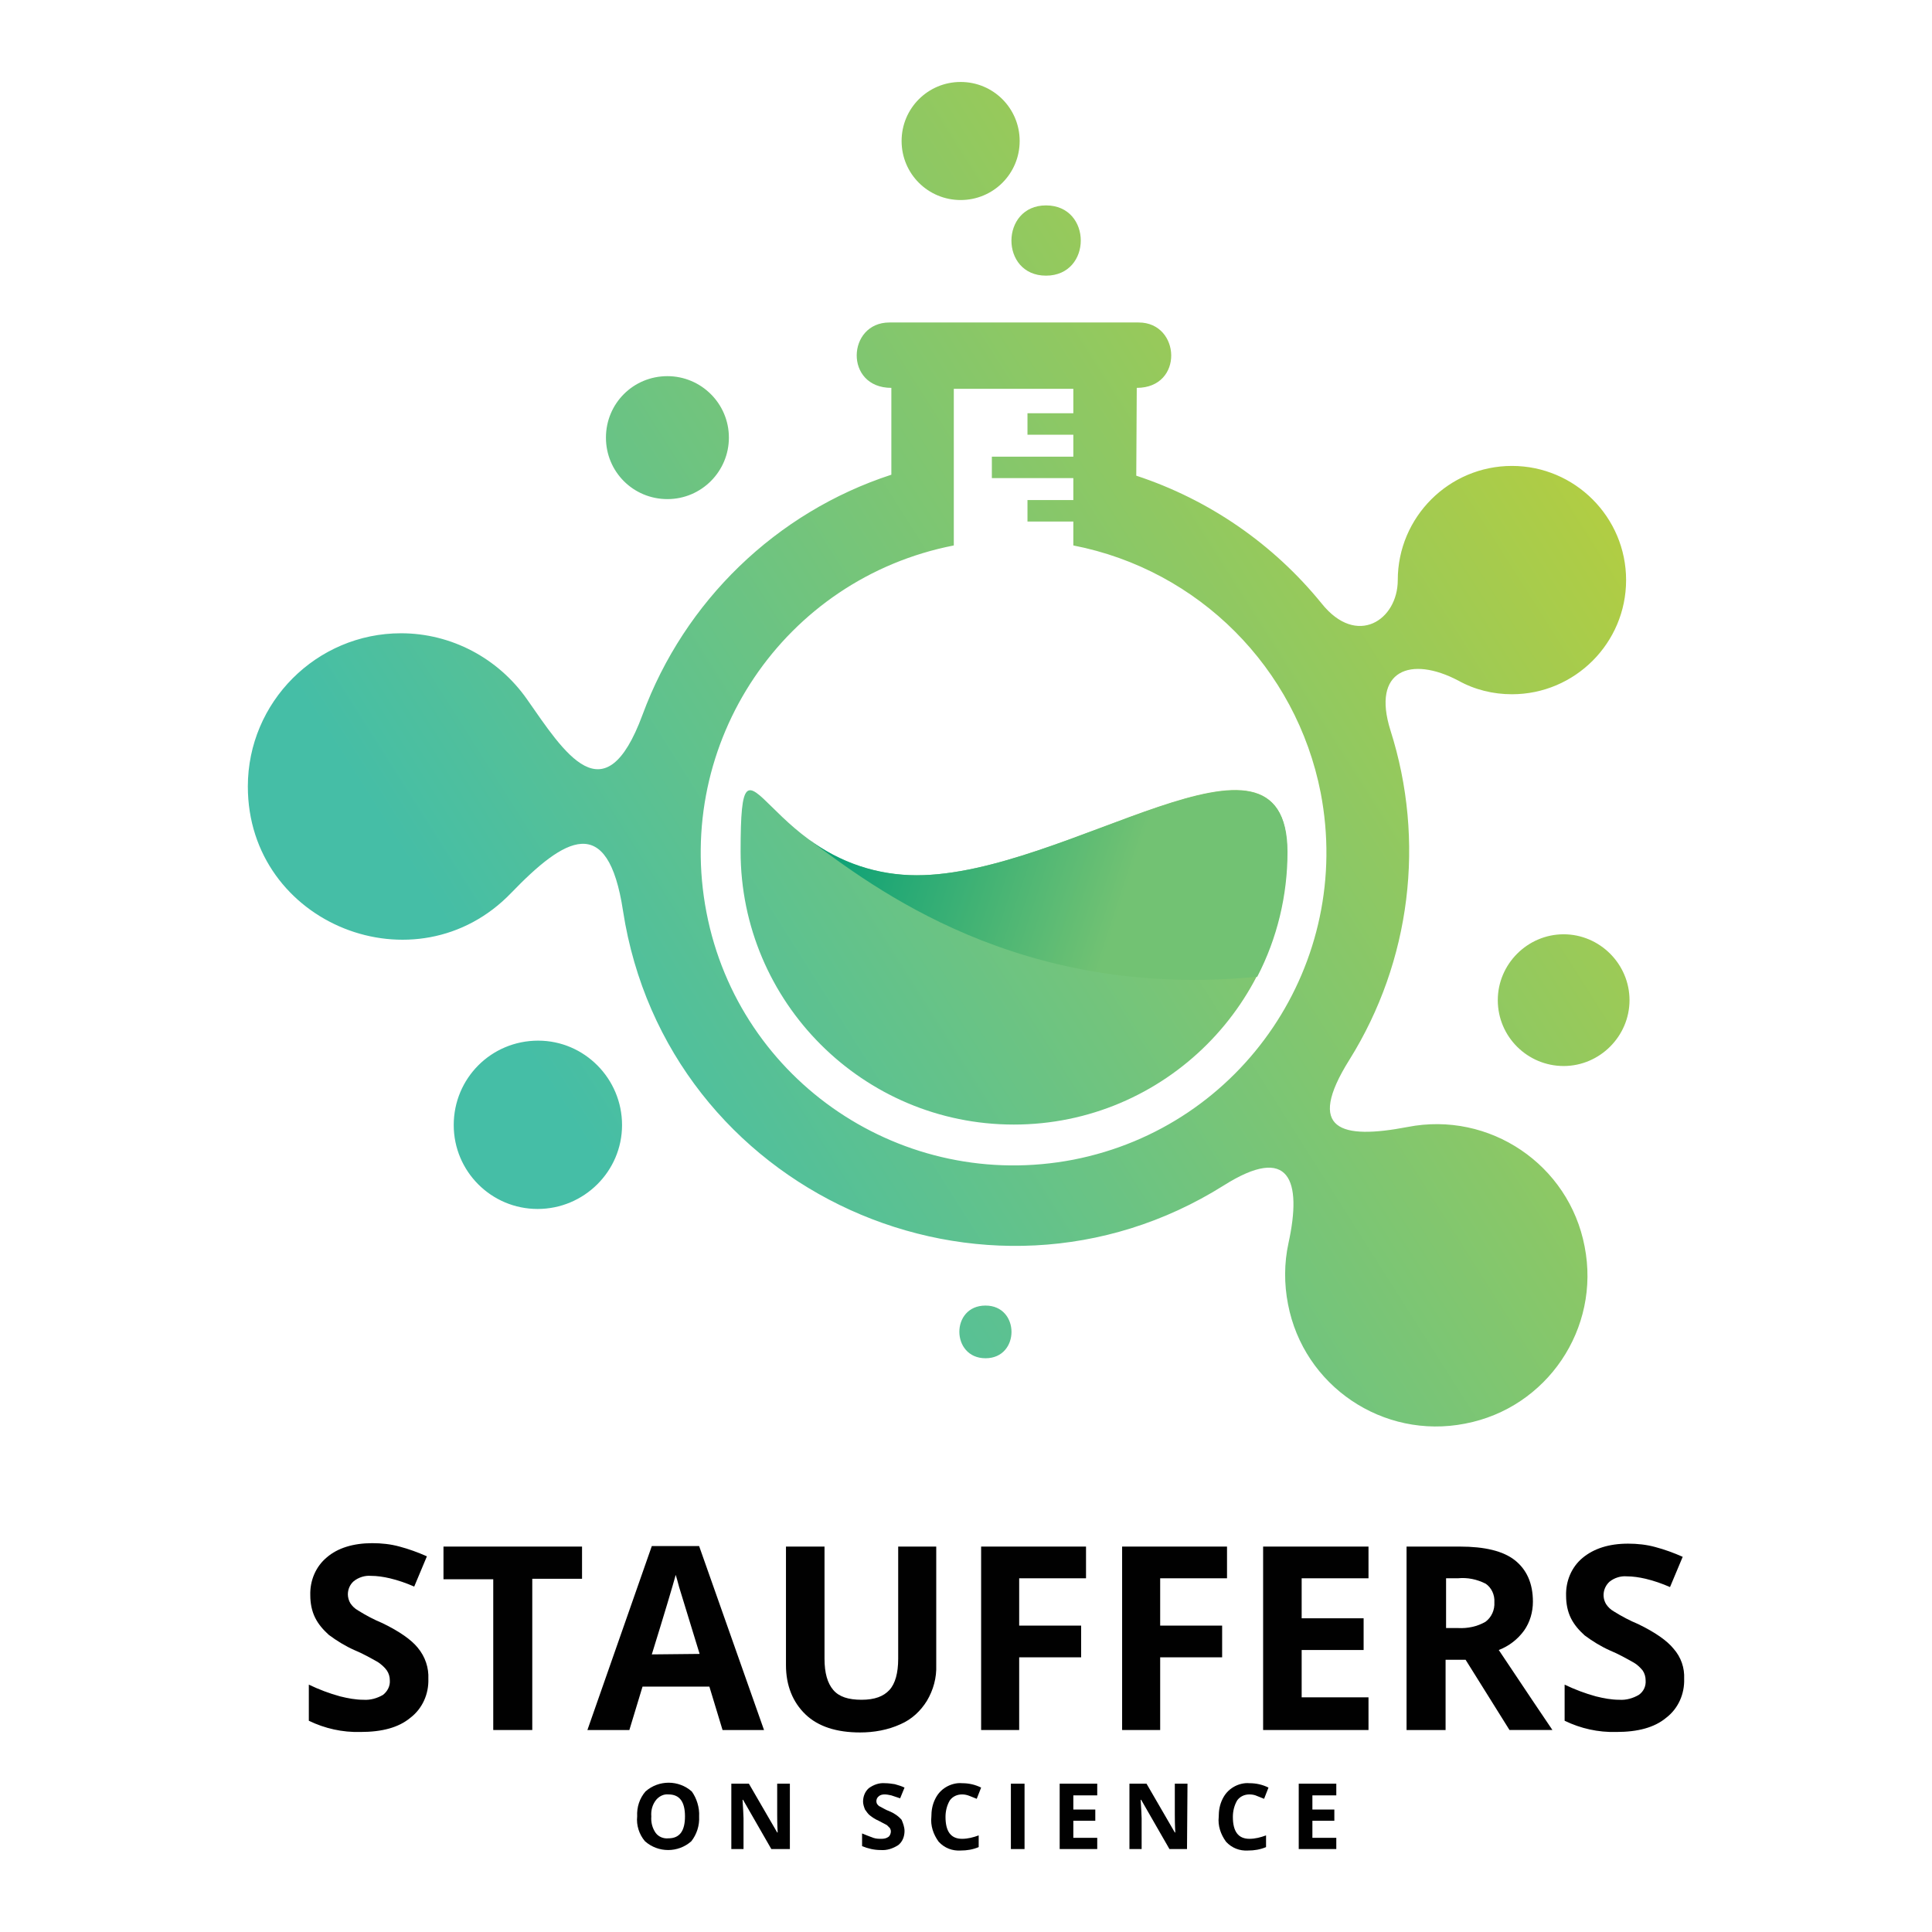 <?xml version="1.0" encoding="utf-8"?>
<!-- Generator: Adobe Illustrator 20.1.0, SVG Export Plug-In . SVG Version: 6.00 Build 0)  -->
<svg version="1.1" id="Layer_1" xmlns="http://www.w3.org/2000/svg" xmlns:xlink="http://www.w3.org/1999/xlink" x="0px" y="0px"
	 viewBox="0 0 396 396" style="enable-background:new 0 0 396 396;" xml:space="preserve">
<style type="text/css">
	.st0{fill:url(#SVGID_1_);}
	.st1{fill:url(#SVGID_2_);}
	.st2{fill:#010101;}
</style>
<g id="Logo">
	
		<linearGradient id="SVGID_1_" gradientUnits="userSpaceOnUse" x1="229.325" y1="524.86" x2="439.415" y2="391.69" gradientTransform="matrix(1 0 0 1 -108.82 -289.2)">
		<stop  offset="0" style="stop-color:#45BEA6"/>
		<stop  offset="1" style="stop-color:#B2CD42"/>
	</linearGradient>
	<path class="st0" d="M187.9,179.4c30.9,0,75.9-35.8,75.9-4.9s-25.1,56-56,56s-56-25.1-56-56C151.8,143.7,156.9,179.4,187.9,179.4
		L187.9,179.4z M110.3,213.3c9.5,0,17.2,7.8,17.2,17.3s-7.8,17.2-17.3,17.2S93,240.1,93,230.6C93,221,100.7,213.3,110.3,213.3
		C110.2,213.3,110.3,213.3,110.3,213.3z M202,267.6c7.1,0,7.1,10.8,0,10.8S194.8,267.6,202,267.6z M320.5,191.5
		c7.4,0,13.5,6.1,13.5,13.5s-6.1,13.5-13.5,13.5s-13.5-6-13.5-13.5C307,197.6,313.1,191.5,320.5,191.5L320.5,191.5z M136.8,77.1
		c6.9,0,12.6,5.6,12.6,12.6c0,6.9-5.6,12.6-12.6,12.6s-12.6-5.6-12.6-12.6l0,0C124.2,82.7,129.8,77.1,136.8,77.1z M214.4,42.1
		c9.5,0,9.5,14.4,0,14.4S205,42.1,214.4,42.1L214.4,42.1z M196.9,16.8c6.7,0,12.1,5.4,12.1,12.1S203.6,41,196.9,41
		c-6.7,0-12.1-5.4-12.1-12.1S190.2,16.8,196.9,16.8L196.9,16.8z M220,106.9h-9.4v-4.4h9.4V98h-16.7v-4.4H220v-4.5h-9.4v-4.4h9.4v-5
		h-24.5v32.1c-34.8,6.8-57.4,40.4-50.7,75.2s40.4,57.4,75.2,50.7c34.8-6.8,57.4-40.4,50.7-75.2c-5-25.6-25-45.7-50.7-50.7L220,106.9
		z M232.9,97.5c14.9,4.9,28.1,14,38,26.2c7.2,9,15.6,3.4,15.6-4.8c0-12.9,10.5-23.4,23.4-23.4s23.4,10.5,23.4,23.4
		s-10.5,23.4-23.4,23.4c-3.8,0-7.6-0.9-11-2.8c-9.7-5.1-17.8-2.2-13.9,10.2c7.2,22.6,4.2,47.3-8.4,67.5
		c-9.1,14.5-1.7,16.4,11.9,13.8c16.8-3.3,33.1,7.7,36.3,24.5c3.3,16.8-7.7,33.1-24.5,36.3c-16.8,3.3-33.1-7.7-36.3-24.5
		c-0.8-4.1-0.8-8.4,0.1-12.5c2.8-12.8,0.3-20.4-13.3-11.8c-48.9,30.7-114.2,1.4-123.1-56.3c-3.1-20.4-12-15-22.9-3.7
		c-19.4,20.2-54,6.5-54-21.8c0-17.3,14.1-31.4,31.4-31.4c10.3,0,19.9,5.1,25.8,13.5c7.7,11,15.9,24.3,23.7,3.2
		c8.6-23.3,27.4-41.5,51-49.2V79.5c-9.7,0-9.1-13.4-0.4-13.4h51.1c8.6,0,9.3,13.4-0.4,13.4L232.9,97.5z"/>
	
		<linearGradient id="SVGID_2_" gradientUnits="userSpaceOnUse" x1="-523.007" y1="563.23" x2="-522.177" y2="563.23" gradientTransform="matrix(69.87 22.67 -13.12 40.45 44106.609 -10766.076)">
		<stop  offset="0" style="stop-color:#09A076"/>
		<stop  offset="1" style="stop-color:#72C273"/>
	</linearGradient>
	<path class="st1" d="M187.9,179.4c-8,0-15.8-2.6-22.2-7.4c13.2,9.8,43.1,33,92,28.2c4.1-7.9,6.2-16.7,6.2-25.6
		C263.8,143.7,218.8,179.4,187.9,179.4z"/>
	<path class="st2" d="M87.8,344.1c0.1,3.1-1.2,6.1-3.7,8c-2.4,2-5.8,2.9-10.2,2.9c-3.7,0.1-7.3-0.7-10.6-2.3v-7.4
		c2.1,1,4.2,1.8,6.4,2.4c1.6,0.4,3.2,0.7,4.8,0.7c1.4,0.1,2.8-0.3,4-1c0.9-0.7,1.5-1.8,1.4-3c0-0.7-0.2-1.4-0.6-2
		c-0.5-0.7-1.1-1.2-1.8-1.7c-1.6-0.9-3.2-1.8-4.9-2.5c-1.8-0.8-3.6-1.9-5.2-3.1c-1.1-1-2.1-2.1-2.8-3.5c-0.7-1.4-1-3-1-4.6
		c-0.1-3,1.1-5.9,3.4-7.8c2.2-1.9,5.4-2.9,9.3-2.9c1.9,0,3.8,0.2,5.6,0.7c1.9,0.5,3.8,1.2,5.6,2l-2.6,6.2c-1.6-0.7-3.3-1.3-5-1.7
		c-1.3-0.3-2.6-0.5-3.9-0.5c-1.2-0.1-2.5,0.3-3.5,1.1c-0.8,0.7-1.2,1.7-1.2,2.7c0,0.6,0.2,1.3,0.5,1.8c0.4,0.6,0.9,1.1,1.6,1.5
		c1.6,1,3.3,1.9,5,2.6c3.5,1.7,5.9,3.4,7.2,5C87.2,339.6,87.9,341.9,87.8,344.1z"/>
	<path class="st2" d="M109.1,354.6h-8v-30.9H90.9V317h28.4v6.6h-10.2L109.1,354.6z"/>
	<path class="st2" d="M148.1,354.6l-2.7-8.9h-13.7l-2.7,8.9h-8.6l13.2-37.7h9.7l13.3,37.7H148.1z M143.4,339
		c-2.5-8.1-3.9-12.7-4.2-13.7c-0.3-1.1-0.5-1.9-0.7-2.5c-0.6,2.2-2.2,7.6-4.9,16.3L143.4,339z"/>
	<path class="st2" d="M191.9,317v24.3c0.1,2.6-0.6,5.1-1.9,7.3c-1.3,2.1-3.1,3.8-5.4,4.8c-2.6,1.2-5.5,1.7-8.3,1.7
		c-4.8,0-8.6-1.2-11.2-3.7s-4-5.9-4-10.1V317h7.9v23c0,2.9,0.6,5,1.8,6.4s3.1,2,5.8,2s4.5-0.7,5.7-2s1.8-3.5,1.8-6.4v-23H191.9z"/>
	<path class="st2" d="M208.9,354.6h-7.8V317h21.5v6.5h-13.7v9.7h12.7v6.5h-12.7V354.6z"/>
	<path class="st2" d="M237.8,354.6H230V317h21.5v6.5h-13.7v9.7h12.7v6.5h-12.7V354.6z"/>
	<path class="st2" d="M280.5,354.6h-21.6V317h21.6v6.5h-13.7v8.2h12.7v6.5h-12.7v9.7h13.7V354.6z"/>
	<path class="st2" d="M296.3,340.2v14.4h-8V317h10.9c5.1,0,8.9,0.9,11.3,2.8s3.7,4.7,3.7,8.5c0,2.1-0.6,4.2-1.8,5.9
		c-1.3,1.8-3.1,3.2-5.2,4c5.6,8.4,9.3,13.9,11,16.4h-8.8l-9-14.4L296.3,340.2z M296.3,333.7h2.6c1.9,0.1,3.9-0.3,5.6-1.3
		c1.2-0.9,1.9-2.4,1.8-4c0.1-1.5-0.6-3-1.8-3.8c-1.8-0.9-3.7-1.3-5.7-1.1h-2.4v10.2H296.3z"/>
	<path class="st2" d="M345.2,344.1c0.1,3.1-1.2,6.1-3.7,8c-2.4,2-5.8,2.9-10.2,2.9c-3.7,0.1-7.3-0.7-10.6-2.3v-7.4
		c2.1,1,4.2,1.8,6.4,2.4c1.6,0.4,3.2,0.7,4.8,0.7c1.4,0.1,2.8-0.3,4-1c1-0.7,1.5-1.8,1.4-3c0-0.7-0.2-1.4-0.6-2
		c-0.5-0.6-1.1-1.2-1.8-1.6c-1.6-0.9-3.2-1.8-4.9-2.5c-1.8-0.8-3.6-1.9-5.2-3.1c-1.1-1-2.1-2.1-2.8-3.5c-0.7-1.4-1-3-1-4.6
		c-0.1-3,1.1-5.9,3.4-7.8s5.4-2.9,9.3-2.9c1.9,0,3.8,0.2,5.6,0.7c1.9,0.5,3.8,1.2,5.6,2l-2.6,6.2c-1.6-0.7-3.3-1.3-5-1.7
		c-1.3-0.3-2.6-0.5-3.9-0.5c-1.2-0.1-2.5,0.3-3.5,1.1c-1.3,1.2-1.6,3.1-0.7,4.6c0.4,0.6,0.9,1.1,1.6,1.5c1.6,1,3.3,1.9,5,2.6
		c3.5,1.7,5.9,3.4,7.2,5C344.6,339.7,345.3,341.9,345.2,344.1z"/>
	<path class="st2" d="M143.3,372.3c0.1,1.9-0.5,3.7-1.6,5.1c-2.7,2.4-6.8,2.4-9.5,0c-1.2-1.4-1.8-3.3-1.6-5.1
		c-0.1-1.9,0.5-3.7,1.7-5.1c2.7-2.4,6.8-2.4,9.5,0C142.8,368.6,143.4,370.5,143.3,372.3z M133.5,372.3c-0.1,1.2,0.2,2.4,0.9,3.4
		c0.6,0.8,1.6,1.2,2.6,1.1c2.3,0,3.4-1.5,3.4-4.5s-1.1-4.5-3.4-4.5c-1-0.1-1.9,0.4-2.5,1.1C133.7,369.9,133.4,371.1,133.5,372.3
		L133.5,372.3z"/>
	<path class="st2" d="M161.7,379h-3.6l-5.8-10.1h-0.1c0.1,1.8,0.2,3.1,0.2,3.8v6.3h-2.5v-13.4h3.6l5.8,10h0.1
		c-0.1-1.7-0.1-3-0.1-3.7v-6.3h2.6V379H161.7z"/>
	<path class="st2" d="M185.4,375.3c0,1.1-0.4,2.2-1.3,2.9c-1.1,0.7-2.3,1.1-3.6,1c-1.3,0-2.6-0.3-3.8-0.8v-2.6
		c0.7,0.3,1.5,0.6,2.3,0.9c0.6,0.2,1.1,0.2,1.7,0.2c0.5,0,1-0.1,1.4-0.4c0.3-0.2,0.5-0.7,0.5-1.1c0-0.3-0.1-0.5-0.2-0.7
		c-0.2-0.2-0.4-0.4-0.6-0.6c-0.6-0.3-1.1-0.6-1.7-0.9c-0.7-0.3-1.3-0.7-1.8-1.1c-0.4-0.3-0.7-0.8-1-1.2c-0.2-0.5-0.4-1.1-0.4-1.6
		c0-1.1,0.4-2.1,1.2-2.8c1-0.7,2.1-1.1,3.3-1c0.7,0,1.3,0.1,2,0.2c0.7,0.2,1.4,0.4,2,0.7l-0.9,2.2c-0.6-0.2-1.2-0.4-1.8-0.6
		c-0.5-0.1-0.9-0.2-1.4-0.2c-0.4,0-0.9,0.1-1.2,0.4c-0.5,0.4-0.6,1.1-0.3,1.6c0.2,0.2,0.3,0.4,0.6,0.5c0.6,0.3,1.2,0.7,1.8,0.9
		c1,0.4,1.9,1,2.6,1.8C185.1,373.7,185.4,374.5,185.4,375.3z"/>
	<path class="st2" d="M197.2,367.8c-1,0-1.9,0.4-2.5,1.2c-0.6,1-0.9,2.2-0.9,3.4c0,3,1.1,4.5,3.4,4.5c1.2,0,2.3-0.3,3.4-0.7v2.4
		c-1.2,0.5-2.4,0.7-3.7,0.7c-1.7,0.1-3.3-0.5-4.5-1.8c-1.1-1.5-1.7-3.3-1.5-5.1c0-1.3,0.2-2.5,0.8-3.7c0.5-1,1.2-1.8,2.2-2.4
		s2.2-0.9,3.3-0.8c1.4,0,2.7,0.3,3.9,0.9l-0.9,2.3c-0.5-0.2-1-0.4-1.5-0.6C198.2,367.9,197.7,367.8,197.2,367.8z"/>
	<path class="st2" d="M207.2,379v-13.4h2.8V379H207.2z"/>
	<path class="st2" d="M224.9,379h-7.7v-13.4h7.7v2.4H220v2.9h4.5v2.3H220v3.5h4.9V379z"/>
	<path class="st2" d="M243.3,379h-3.6l-5.8-10.1h-0.1c0.1,1.8,0.2,3.1,0.2,3.8v6.3h-2.5v-13.4h3.5l5.8,10h0.1
		c-0.1-1.7-0.1-3-0.1-3.7v-6.3h2.6L243.3,379z"/>
	<path class="st2" d="M256.1,367.8c-1,0-1.9,0.4-2.5,1.2c-0.6,1-0.9,2.2-0.9,3.4c0,3,1.1,4.5,3.4,4.5c1.2,0,2.3-0.3,3.4-0.7v2.4
		c-1.2,0.5-2.4,0.7-3.7,0.7c-1.7,0.1-3.3-0.5-4.5-1.8c-1.1-1.5-1.7-3.3-1.5-5.1c0-1.3,0.2-2.5,0.8-3.7c0.5-1,1.2-1.8,2.2-2.4
		s2.2-0.9,3.3-0.8c1.4,0,2.7,0.3,3.9,0.9l-0.9,2.3c-0.5-0.2-1-0.4-1.5-0.6C257.2,367.9,256.6,367.8,256.1,367.8z"/>
	<path class="st2" d="M273.9,379h-7.7v-13.4h7.7v2.4H269v2.9h4.5v2.3H269v3.5h4.9V379z"/>
</g>
</svg>
